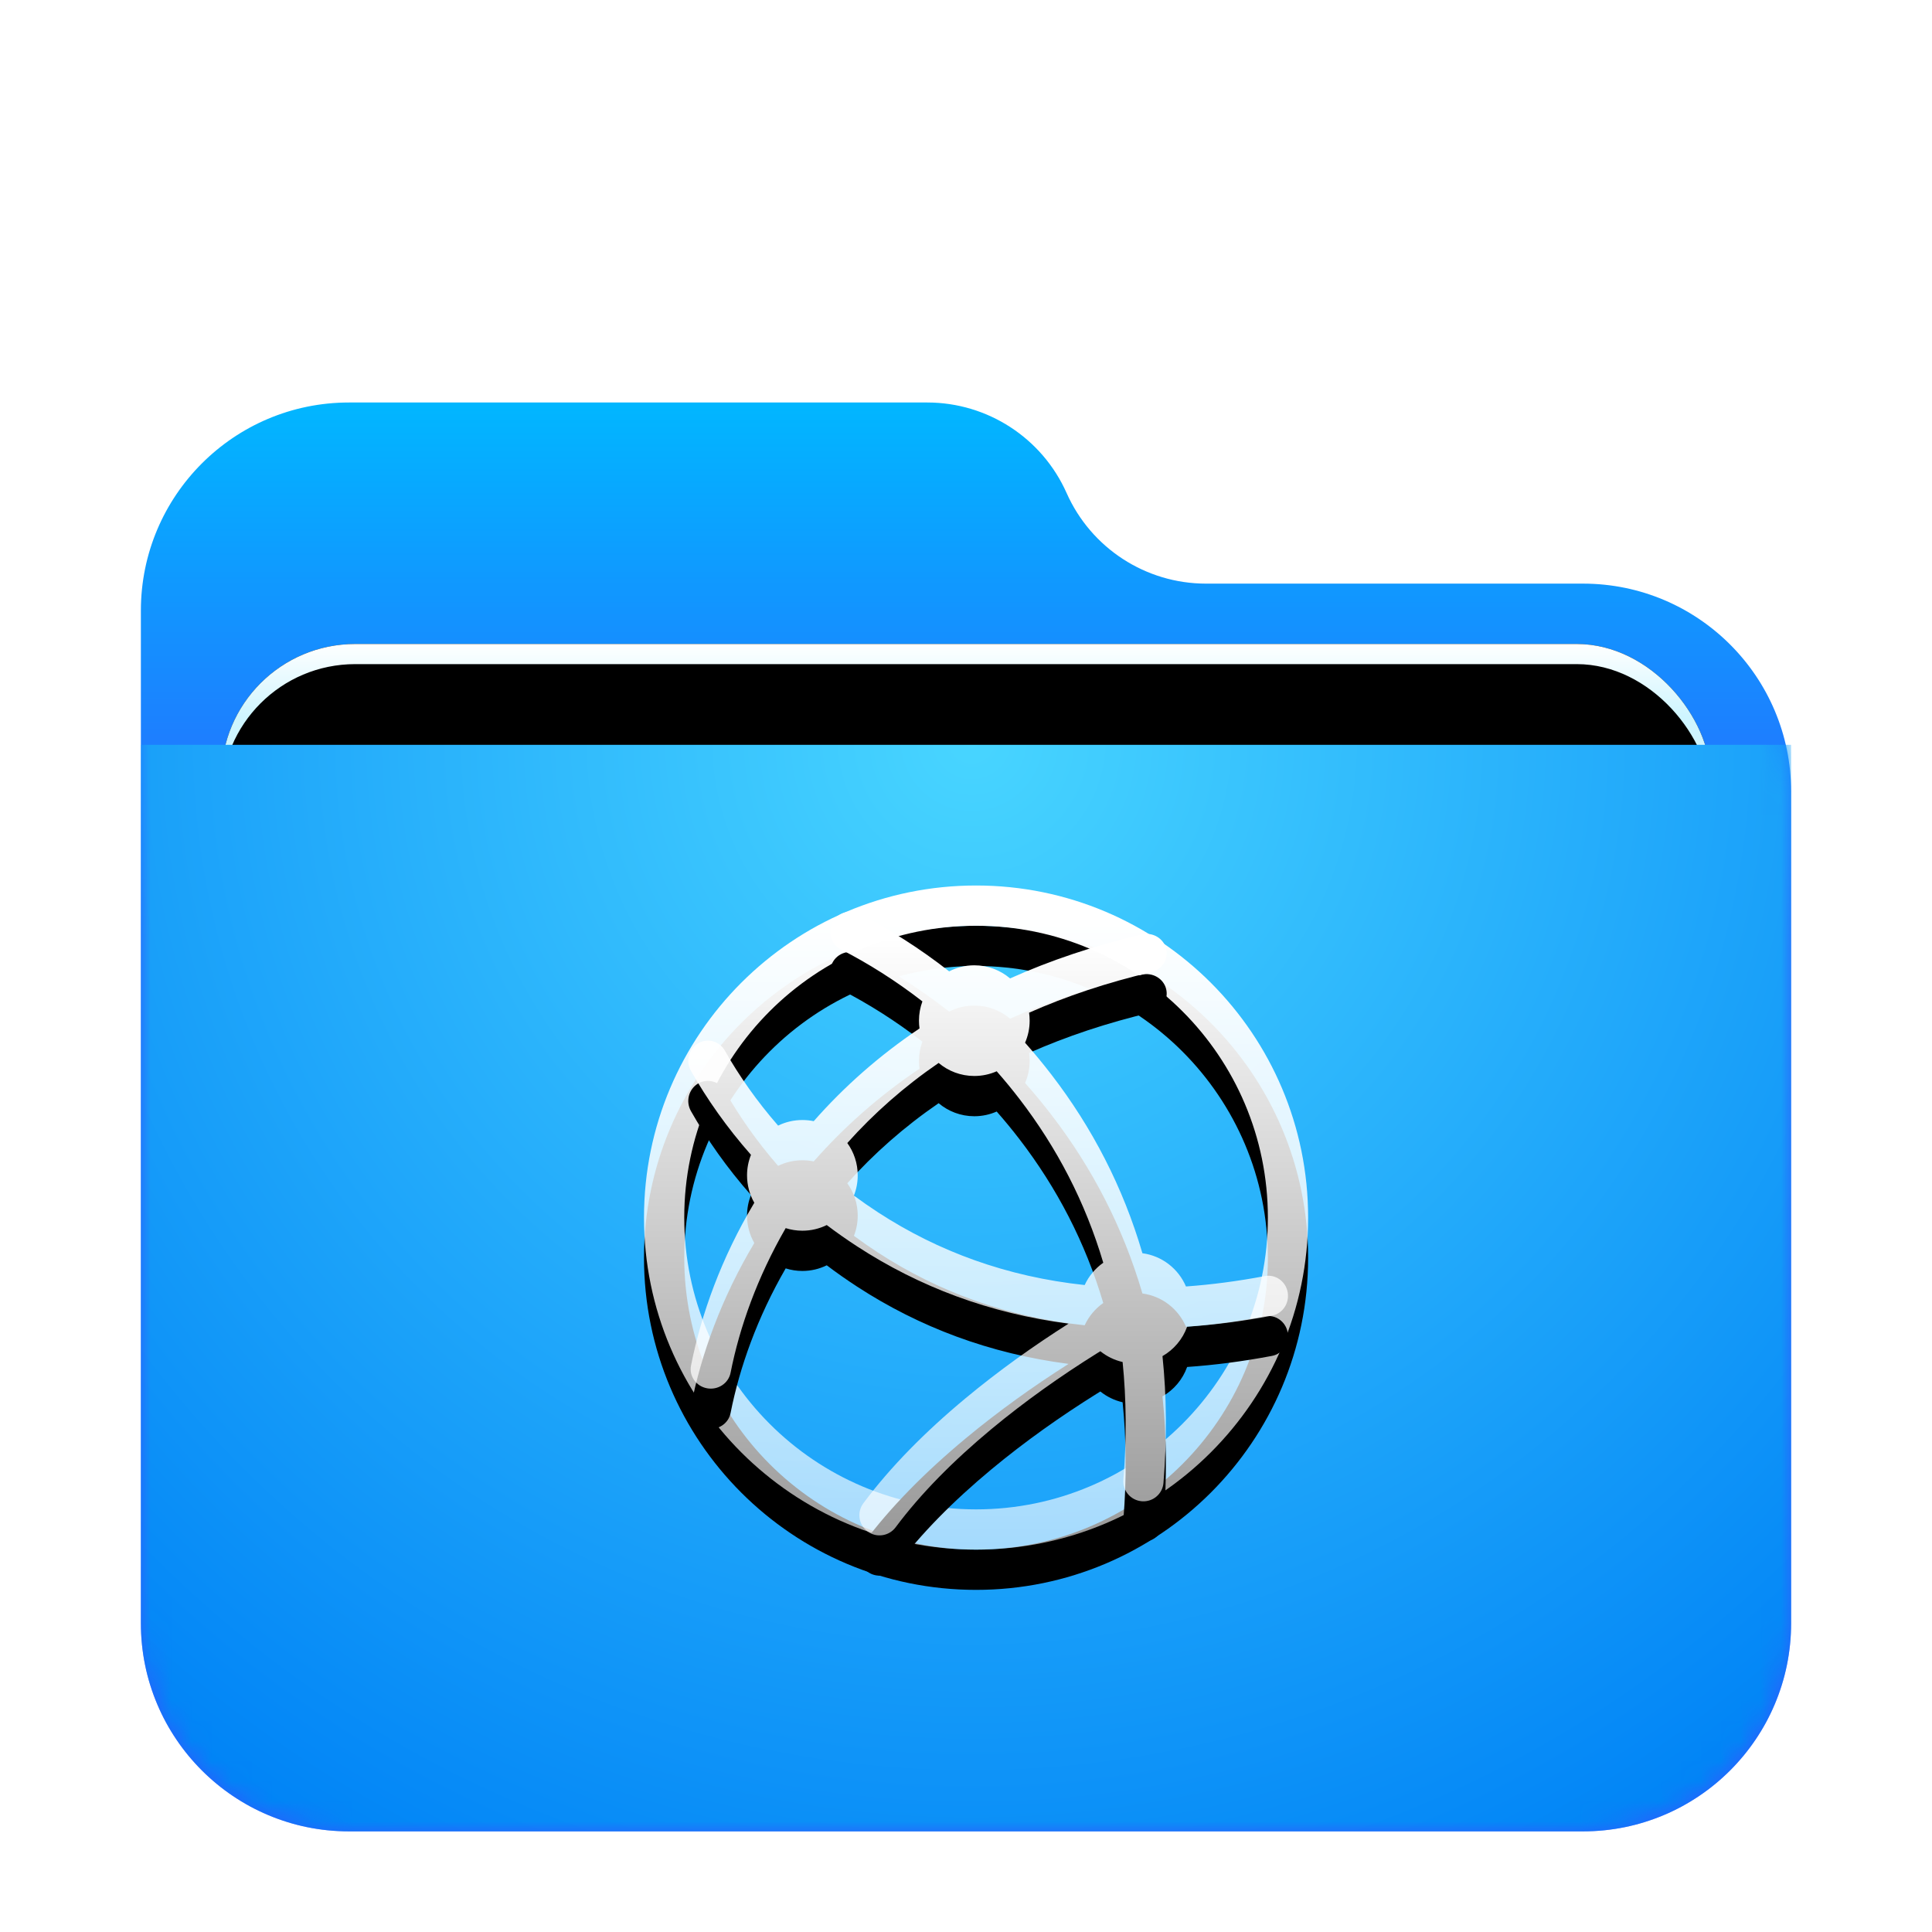 <svg xmlns="http://www.w3.org/2000/svg" xmlns:xlink="http://www.w3.org/1999/xlink" width="96" height="96" viewBox="0 0 96 96">
  <defs>
    <filter id="network-server-96px-a" width="129.3%" height="133.8%" x="-14.6%" y="-16.9%" filterUnits="objectBoundingBox">
      <feOffset dy="2" in="SourceAlpha" result="shadowOffsetOuter1"/>
      <feGaussianBlur in="shadowOffsetOuter1" result="shadowBlurOuter1" stdDeviation="2"/>
      <feComposite in="shadowBlurOuter1" in2="SourceAlpha" operator="out" result="shadowBlurOuter1"/>
      <feColorMatrix in="shadowBlurOuter1" result="shadowMatrixOuter1" values="0 0 0 0 0   0 0 0 0 0   0 0 0 0 0  0 0 0 0.2 0"/>
      <feMerge>
        <feMergeNode in="shadowMatrixOuter1"/>
        <feMergeNode in="SourceGraphic"/>
      </feMerge>
    </filter>
    <linearGradient id="network-server-96px-c" x1="50%" x2="50%" y1="0%" y2="37.968%">
      <stop offset="0%" stop-color="#00B8FF"/>
      <stop offset="100%" stop-color="#2E5DFF"/>
    </linearGradient>
    <path id="network-server-96px-b" d="M46,4.5 L46,4.5 C47.216,7.236 49.93,9 52.924,9 L71.658,9 C77.37,9 82,13.63 82,19.342 L82,60.658 C82,66.37 77.37,71 71.658,71 L10.342,71 C4.63,71 -4.37094128e-14,66.37 -4.4408921e-14,60.658 L-4.26325641e-14,10.342 C-4.33320723e-14,4.63 4.63,-2.38197334e-14 10.342,-2.48689958e-14 L39.076,-2.7533531e-14 C42.07,-2.80836213e-14 44.784,1.764 46,4.5 Z"/>
    <linearGradient id="network-server-96px-g" x1="50%" x2="50%" y1="0%" y2="11.796%">
      <stop offset="0%" stop-color="#FFF"/>
      <stop offset="100%" stop-color="#CEF5FF"/>
    </linearGradient>
    <rect id="network-server-96px-f" width="74" height="31" x="4" y="12" rx="6.649"/>
    <filter id="network-server-96px-e" width="108.1%" height="119.4%" x="-4.1%" y="-9.7%" filterUnits="objectBoundingBox">
      <feOffset in="SourceAlpha" result="shadowOffsetOuter1"/>
      <feGaussianBlur in="shadowOffsetOuter1" result="shadowBlurOuter1" stdDeviation="1"/>
      <feColorMatrix in="shadowBlurOuter1" values="0 0 0 0 0   0 0 0 0 0   0 0 0 0 0  0 0 0 0.2 0"/>
    </filter>
    <filter id="network-server-96px-h" width="106.8%" height="116.1%" x="-3.4%" y="-8.1%" filterUnits="objectBoundingBox">
      <feOffset dy="1" in="SourceAlpha" result="shadowOffsetInner1"/>
      <feComposite in="shadowOffsetInner1" in2="SourceAlpha" k2="-1" k3="1" operator="arithmetic" result="shadowInnerInner1"/>
      <feColorMatrix in="shadowInnerInner1" values="0 0 0 0 1   0 0 0 0 1   0 0 0 0 1  0 0 0 0.5 0"/>
    </filter>
    <radialGradient id="network-server-96px-i" cx="50%" cy="0%" r="117.588%" fx="50%" fy="0%" gradientTransform="matrix(.062 .996 -.656 .094 .47 -.498)">
      <stop offset="0%" stop-color="#48D5FF"/>
      <stop offset="100%" stop-color="#0083F6"/>
    </radialGradient>
    <linearGradient id="network-server-96px-l" x1="52.084%" x2="52.084%" y1="4.908%" y2="100%">
      <stop offset="0%" stop-color="#FFF"/>
      <stop offset="100%" stop-color="#FFF" stop-opacity=".6"/>
    </linearGradient>
    <path id="network-server-96px-k" d="M2,16.5 C2,8.493 8.493,2 16.5,2 C24.507,2 31,8.493 31,16.5 C31,24.507 24.507,31 16.5,31 C8.493,31 2,24.507 2,16.5 Z M33,16.5 C33,7.388 25.612,0 16.5,0 C7.388,0 0,7.388 0,16.5 C0,25.612 7.388,33 16.5,33 C25.612,33 33,25.612 33,16.5 Z"/>
    <filter id="network-server-96px-j" width="178.8%" height="178.8%" x="-39.4%" y="-33.3%" filterUnits="objectBoundingBox">
      <feOffset dy="2" in="SourceAlpha" result="shadowOffsetOuter1"/>
      <feGaussianBlur in="shadowOffsetOuter1" result="shadowBlurOuter1" stdDeviation="4"/>
      <feColorMatrix in="shadowBlurOuter1" values="0 0 0 0 0   0 0 0 0 0.427   0 0 0 0 0.969  0 0 0 0.5 0"/>
    </filter>
    <linearGradient id="network-server-96px-o" x1="52.084%" x2="52.084%" y1="4.908%" y2="100%">
      <stop offset="0%" stop-color="#FFF"/>
      <stop offset="100%" stop-color="#FFF" stop-opacity=".6"/>
    </linearGradient>
    <path id="network-server-96px-n" d="M21.097,21.771 C19.353,22.877 17.616,24.118 15.984,25.473 C13.967,27.148 12.243,28.893 10.9,30.696 C10.57,31.139 10.662,31.765 11.105,32.095 C11.548,32.425 12.174,32.333 12.504,31.89 C13.743,30.227 15.359,28.592 17.262,27.011 C18.925,25.63 20.711,24.368 22.498,23.252 C22.558,23.215 22.617,23.178 22.676,23.142 C22.994,23.398 23.371,23.584 23.782,23.678 L23.782,23.678 C23.969,25.528 23.986,27.475 23.819,29.524 C23.774,30.072 24.184,30.552 24.735,30.597 C25.285,30.641 25.768,30.233 25.812,29.685 C25.992,27.481 25.97,25.382 25.763,23.385 C26.327,23.062 26.766,22.545 26.988,21.924 C28.35,21.83 29.755,21.648 31.202,21.374 C31.731,21.275 32.081,20.753 31.984,20.21 C31.887,19.667 31.379,19.308 30.85,19.407 C29.502,19.662 28.195,19.833 26.93,19.924 C26.558,19.047 25.743,18.403 24.766,18.272 C23.804,14.986 22.27,12.033 20.25,9.404 C19.824,8.849 19.385,8.319 18.935,7.812 C19.082,7.476 19.163,7.105 19.163,6.715 C19.163,6.581 19.153,6.449 19.135,6.32 C20.983,5.501 23.005,4.824 25.21,4.305 C25.746,4.179 26.075,3.657 25.944,3.139 C25.813,2.622 25.271,2.305 24.735,2.432 C22.363,2.99 20.184,3.724 18.19,4.617 C17.711,4.211 17.091,3.965 16.413,3.965 C15.963,3.965 15.538,4.074 15.163,4.266 C13.695,3.117 12.189,2.17 10.71,1.411 C10.219,1.159 9.616,1.351 9.363,1.839 C9.11,2.328 9.302,2.928 9.793,3.18 C11.132,3.867 12.499,4.723 13.834,5.759 C13.723,6.057 13.663,6.379 13.663,6.715 C13.663,6.847 13.672,6.976 13.69,7.103 C11.695,8.446 9.947,9.99 8.434,11.71 C8.252,11.673 8.064,11.653 7.87,11.653 C7.438,11.653 7.028,11.753 6.664,11.931 C5.604,10.715 4.724,9.452 4.015,8.203 C3.744,7.726 3.148,7.565 2.683,7.843 C2.219,8.121 2.062,8.734 2.333,9.211 C3.129,10.614 4.12,12.028 5.316,13.383 C5.19,13.699 5.12,14.043 5.12,14.403 C5.12,14.898 5.252,15.363 5.481,15.765 C3.842,18.512 2.844,21.292 2.336,23.855 C2.233,24.378 2.589,24.883 3.131,24.983 C3.674,25.083 4.197,24.739 4.301,24.216 C4.75,21.947 5.624,19.477 7.04,17.025 L7.04,17.025 C7.302,17.108 7.581,17.153 7.87,17.153 C8.305,17.153 8.716,17.052 9.081,16.872 L9.081,16.872 C9.564,17.238 10.068,17.592 10.592,17.933 C13.68,19.943 17.178,21.265 21.097,21.771 L21.097,21.771 L21.097,21.771 Z M21.897,19.853 C22.102,19.407 22.423,19.024 22.821,18.745 C21.927,15.729 20.515,13.025 18.661,10.612 C18.293,10.132 17.913,9.672 17.525,9.231 C17.185,9.381 16.809,9.465 16.413,9.465 C15.738,9.465 15.119,9.221 14.64,8.817 L14.64,8.817 C12.93,9.99 11.421,11.322 10.102,12.796 C10.428,13.248 10.62,13.803 10.62,14.403 C10.62,14.757 10.553,15.096 10.431,15.408 C10.818,15.695 11.219,15.974 11.634,16.244 C14.625,18.19 18.035,19.441 21.897,19.853 L21.897,19.853 L21.897,19.853 Z"/>
    <filter id="network-server-96px-m" width="187.2%" height="183.9%" x="-43.6%" y="-35.5%" filterUnits="objectBoundingBox">
      <feOffset dy="2" in="SourceAlpha" result="shadowOffsetOuter1"/>
      <feGaussianBlur in="shadowOffsetOuter1" result="shadowBlurOuter1" stdDeviation="4"/>
      <feColorMatrix in="shadowBlurOuter1" values="0 0 0 0 0   0 0 0 0 0.427   0 0 0 0 0.969  0 0 0 0.5 0"/>
    </filter>
  </defs>
  <g fill="none" fill-rule="evenodd">
    <g filter="url(#network-server-96px-a)" transform="translate(7 18)">
      <mask id="network-server-96px-d" fill="#fff">
        <use xlink:href="#network-server-96px-b"/>
      </mask>
      <use fill="url(#network-server-96px-c)" xlink:href="#network-server-96px-b"/>
      <g mask="url(#network-server-96px-d)">
        <use fill="#000" filter="url(#network-server-96px-e)" xlink:href="#network-server-96px-f"/>
        <use fill="url(#network-server-96px-g)" xlink:href="#network-server-96px-f"/>
        <use fill="#000" filter="url(#network-server-96px-h)" xlink:href="#network-server-96px-f"/>
      </g>
      <g fill="url(#network-server-96px-i)" mask="url(#network-server-96px-d)">
        <path d="M0,0 L82,0 L82,43.647 C82,49.359 77.37,53.99 71.658,53.99 L10.342,53.99 C4.63,53.99 -1.07684864e-15,49.359 -1.77635684e-15,43.647 L0,0 Z" transform="translate(0 17.01)"/>
      </g>
    </g>
    <g transform="translate(32 44)">
      <use fill="#000" filter="url(#network-server-96px-j)" xlink:href="#network-server-96px-k"/>
      <use fill="url(#network-server-96px-l)" xlink:href="#network-server-96px-k"/>
      <use fill="#000" filter="url(#network-server-96px-m)" xlink:href="#network-server-96px-n"/>
      <use fill="url(#network-server-96px-o)" xlink:href="#network-server-96px-n"/>
    </g>
  </g>
</svg>
